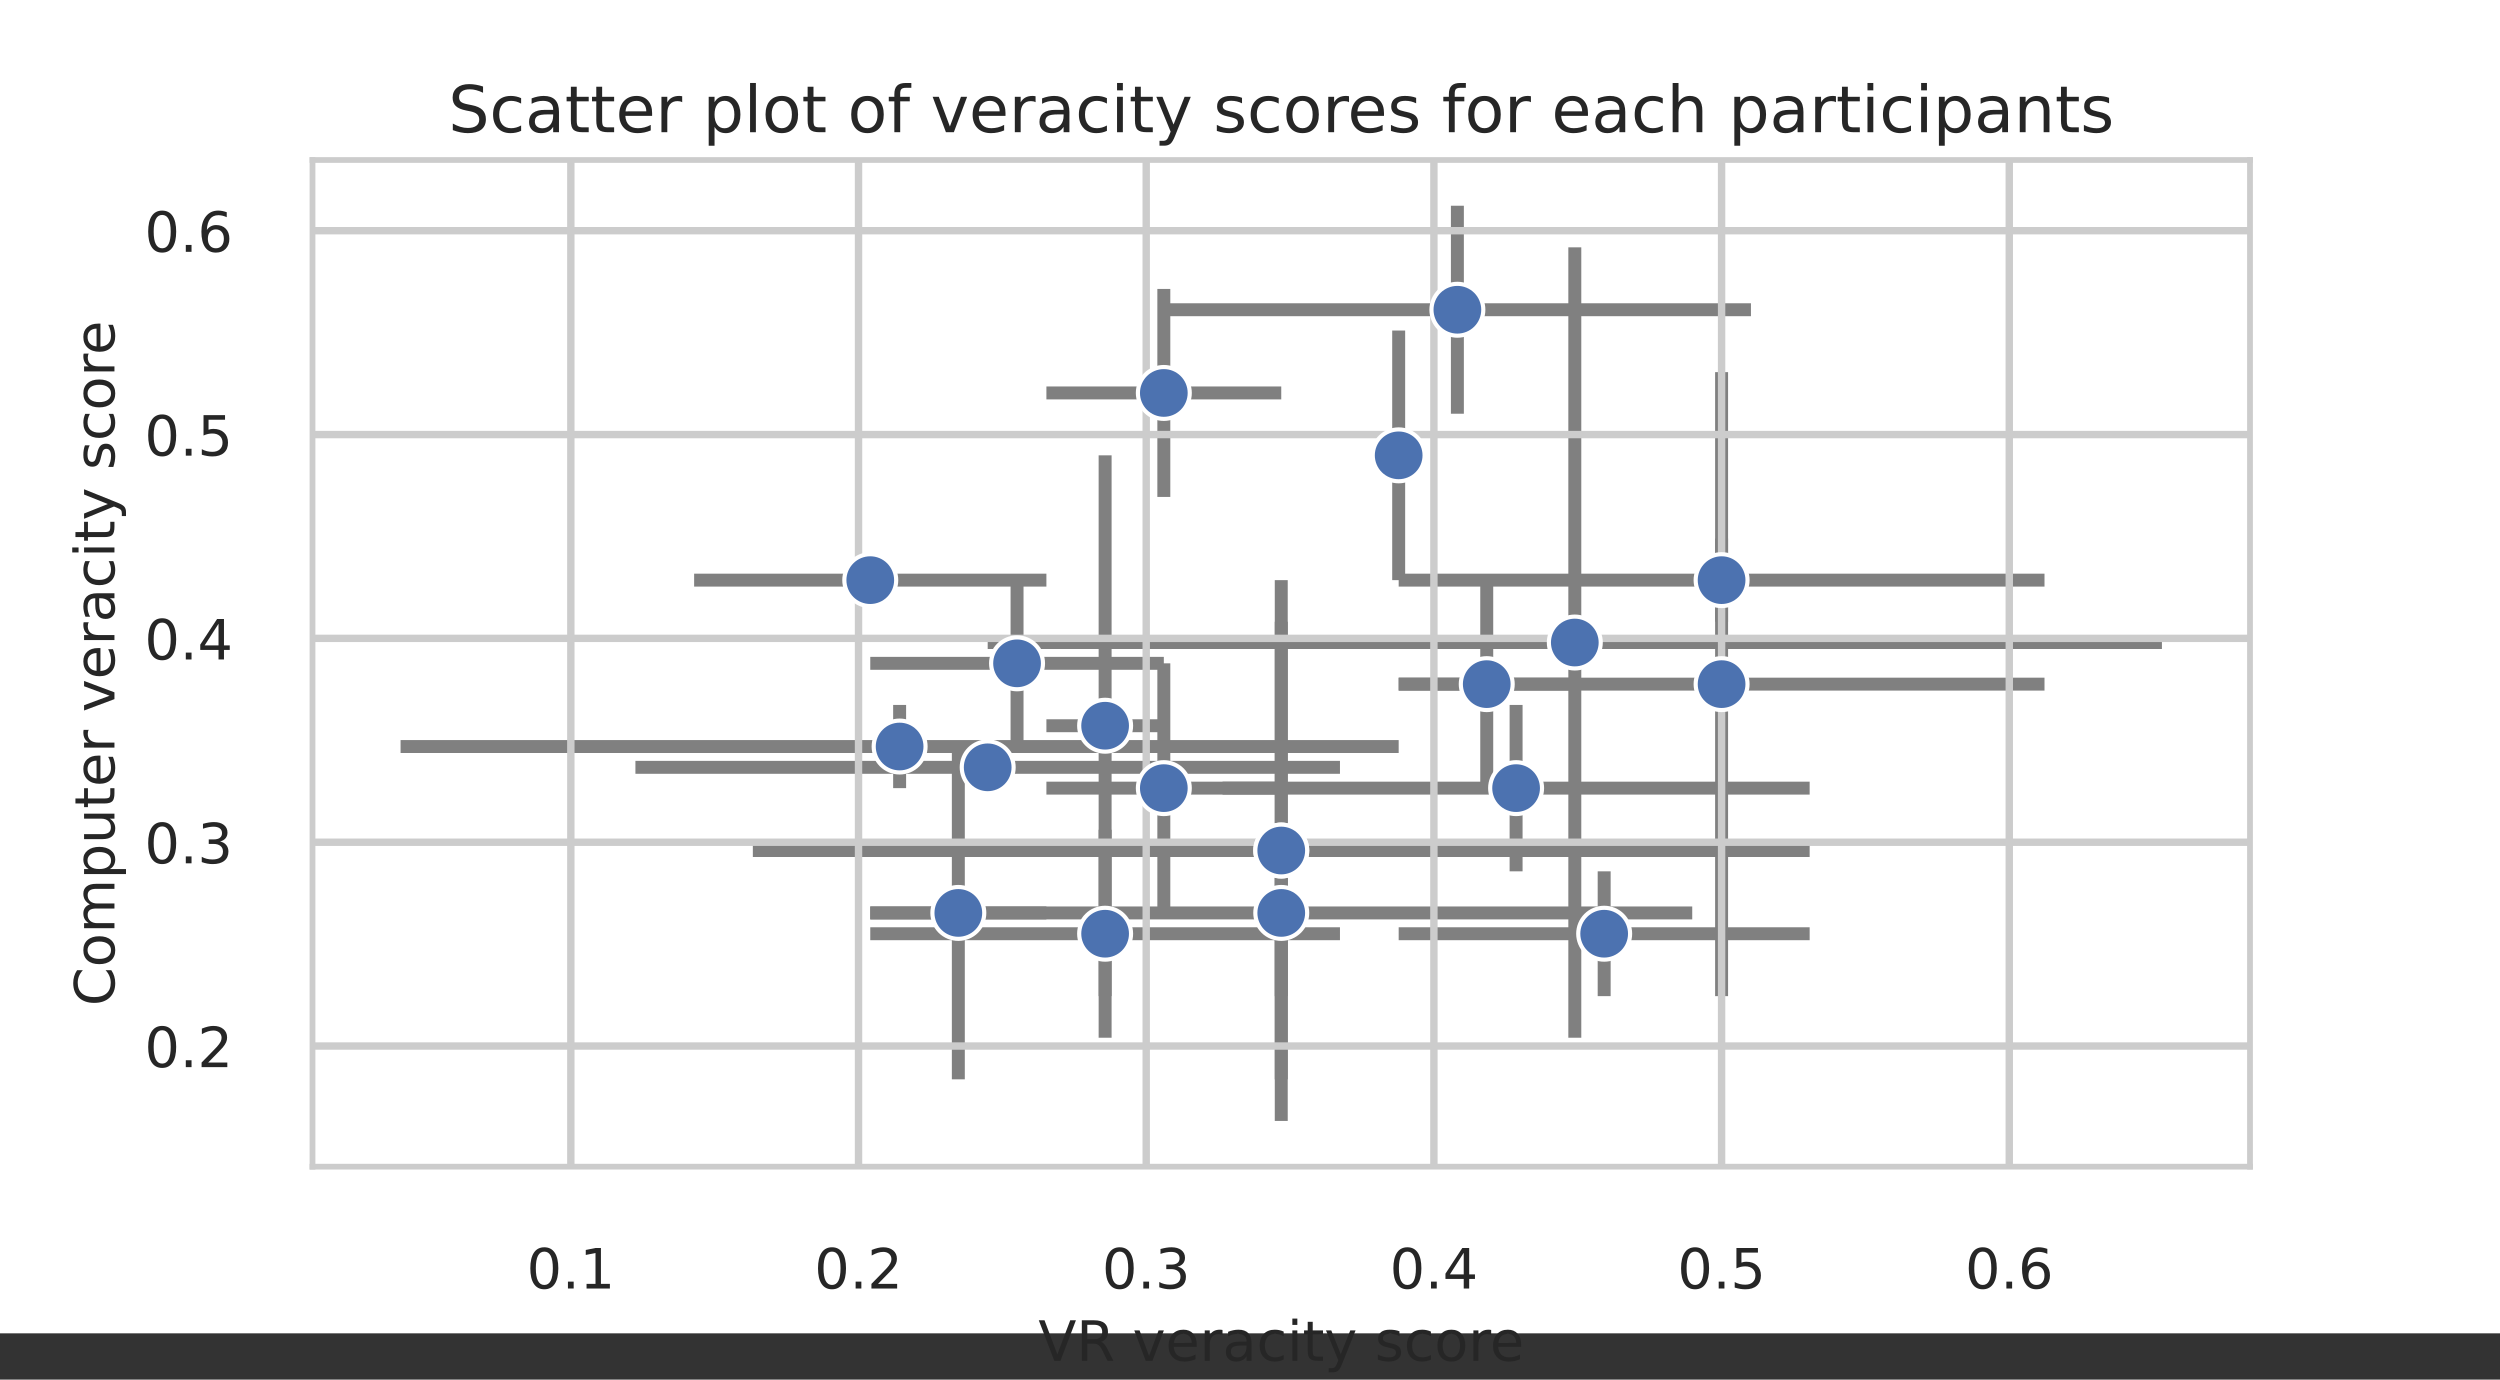 <?xml version="1.0" encoding="UTF-8" standalone="no"?>
<!-- Created with matplotlib (https://matplotlib.org/) -->

<svg
   height="298pt"
   version="1.1"
   viewBox="0 0 540 298"
   width="540pt"
   id="svg548"
   sodipodi:docname="scatterplot-VR-Comp-by-participant.svg"
   inkscape:version="1.1.2 (1:1.1+202202050950+0a00cf5339)"
   xmlns:inkscape="http://www.inkscape.org/namespaces/inkscape"
   xmlns:sodipodi="http://sodipodi.sourceforge.net/DTD/sodipodi-0.dtd"
   xmlns:xlink="http://www.w3.org/1999/xlink"
   xmlns="http://www.w3.org/2000/svg"
   xmlns:svg="http://www.w3.org/2000/svg">
  <rect x="0" y="0" width="540" height="298" fill="#333333" stroke="none"/>
  <sodipodi:namedview
     id="namedview550"
     pagecolor="#ffffff"
     bordercolor="#666666"
     borderopacity="1.0"
     inkscape:pageshadow="2"
     inkscape:pageopacity="0.0"
     inkscape:pagecheckerboard="0"
     inkscape:document-units="pt"
     showgrid="false"
     height="289pt"
     inkscape:zoom="0.81589872"
     inkscape:cx="110.30781"
     inkscape:cy="264.12592"
     inkscape:window-width="1366"
     inkscape:window-height="704"
     inkscape:window-x="0"
     inkscape:window-y="27"
     inkscape:window-maximized="1"
     inkscape:current-layer="svg548" />
  <defs
     id="defs4">
    <style
       type="text/css"
       id="style2">
*{stroke-linecap:butt;stroke-linejoin:round;}
  </style>
  </defs>
  <g
     id="figure_1">
    <g
       id="patch_1">
      <path
         d="M 0,288 H 540 V 0 H 0 Z"
         style="fill:#ffffff"
         id="path6" />
    </g>
    <g
       id="axes_1">
      <g
         id="patch_2">
        <path
           d="M 67.5,252 H 486 V 34.56 H 67.5 Z"
           style="fill:#ffffff"
           id="path9" />
      </g>
      <g
         id="LineCollection_1">
        <path
           clip-path="url(#p5972519e1c)"
           d="M 251.386,66.906 H 378.205"
           style="fill:none;stroke:#808080;stroke-width:2.8"
           id="path12" />
        <path
           clip-path="url(#p5972519e1c)"
           d="m 302.114,147.773 h 139.5"
           style="fill:none;stroke:#808080;stroke-width:2.8"
           id="path14" />
        <path
           clip-path="url(#p5972519e1c)"
           d="M 187.977,201.683 H 289.432"
           style="fill:none;stroke:#808080;stroke-width:2.8"
           id="path16" />
        <path
           clip-path="url(#p5972519e1c)"
           d="m 149.932,125.31 h 76.091"
           style="fill:none;stroke:#808080;stroke-width:2.8"
           id="path18" />
        <path
           clip-path="url(#p5972519e1c)"
           d="M 226.023,84.877 H 276.75"
           style="fill:none;stroke:#808080;stroke-width:2.8"
           id="path20" />
        <path
           clip-path="url(#p5972519e1c)"
           d="m 302.114,147.773 h 38.045"
           style="fill:none;stroke:#808080;stroke-width:2.8"
           id="path22" />
        <path
           clip-path="url(#p5972519e1c)"
           d="M 187.977,197.191 H 365.523"
           style="fill:none;stroke:#808080;stroke-width:2.8"
           id="path24" />
        <path
           clip-path="url(#p5972519e1c)"
           d="M 86.523,161.25 H 302.114"
           style="fill:none;stroke:#808080;stroke-width:2.8"
           id="path26" />
        <path
           clip-path="url(#p5972519e1c)"
           d="M 162.614,183.713 H 390.886"
           style="fill:none;stroke:#808080;stroke-width:2.8"
           id="path28" />
        <path
           clip-path="url(#p5972519e1c)"
           d="m 302.114,201.683 h 88.773"
           style="fill:none;stroke:#808080;stroke-width:2.8"
           id="path30" />
        <path
           clip-path="url(#p5972519e1c)"
           d="M 137.25,165.743 H 289.432"
           style="fill:none;stroke:#808080;stroke-width:2.8"
           id="path32" />
        <path
           clip-path="url(#p5972519e1c)"
           d="M 213.341,138.787 H 466.977"
           style="fill:none;stroke:#808080;stroke-width:2.8"
           id="path34" />
        <path
           clip-path="url(#p5972519e1c)"
           d="m 187.977,197.191 h 38.045"
           style="fill:none;stroke:#808080;stroke-width:2.8"
           id="path36" />
        <path
           clip-path="url(#p5972519e1c)"
           d="M 187.977,183.713 H 365.523"
           style="fill:none;stroke:#808080;stroke-width:2.8"
           id="path38" />
        <path
           clip-path="url(#p5972519e1c)"
           d="m 302.114,125.31 h 139.5"
           style="fill:none;stroke:#808080;stroke-width:2.8"
           id="path40" />
        <path
           clip-path="url(#p5972519e1c)"
           d="m 187.977,143.28 h 63.409"
           style="fill:none;stroke:#808080;stroke-width:2.8"
           id="path42" />
        <path
           clip-path="url(#p5972519e1c)"
           d="M 226.023,170.235 H 276.75"
           style="fill:none;stroke:#808080;stroke-width:2.8"
           id="path44" />
        <path
           clip-path="url(#p5972519e1c)"
           d="M 264.068,170.235 H 390.886"
           style="fill:none;stroke:#808080;stroke-width:2.8"
           id="path46" />
        <path
           clip-path="url(#p5972519e1c)"
           d="m 226.023,156.758 h 25.364"
           style="fill:none;stroke:#808080;stroke-width:2.8"
           id="path48" />
        <path
           clip-path="url(#p5972519e1c)"
           d="m 302.114,98.354 v 0"
           style="fill:none;stroke:#808080;stroke-width:2.8"
           id="path50" />
      </g>
      <g
         id="LineCollection_2">
        <path
           clip-path="url(#p5972519e1c)"
           d="M 314.795,89.369 V 44.444"
           style="fill:none;stroke:#808080;stroke-width:2.8"
           id="path53" />
        <path
           clip-path="url(#p5972519e1c)"
           d="M 371.864,215.161 V 80.384"
           style="fill:none;stroke:#808080;stroke-width:2.8"
           id="path55" />
        <path
           clip-path="url(#p5972519e1c)"
           d="M 238.705,224.146 V 179.22"
           style="fill:none;stroke:#808080;stroke-width:2.8"
           id="path57" />
        <path
           clip-path="url(#p5972519e1c)"
           d="m 187.977,125.31 v 0"
           style="fill:none;stroke:#808080;stroke-width:2.8"
           id="path59" />
        <path
           clip-path="url(#p5972519e1c)"
           d="M 251.386,107.34 V 62.414"
           style="fill:none;stroke:#808080;stroke-width:2.8"
           id="path61" />
        <path
           clip-path="url(#p5972519e1c)"
           d="M 321.136,170.235 V 125.31"
           style="fill:none;stroke:#808080;stroke-width:2.8"
           id="path63" />
        <path
           clip-path="url(#p5972519e1c)"
           d="M 276.75,215.161 V 179.22"
           style="fill:none;stroke:#808080;stroke-width:2.8"
           id="path65" />
        <path
           clip-path="url(#p5972519e1c)"
           d="M 194.318,170.235 V 152.265"
           style="fill:none;stroke:#808080;stroke-width:2.8"
           id="path67" />
        <path
           clip-path="url(#p5972519e1c)"
           d="M 276.75,233.131 V 134.295"
           style="fill:none;stroke:#808080;stroke-width:2.8"
           id="path69" />
        <path
           clip-path="url(#p5972519e1c)"
           d="M 346.5,215.161 V 188.206"
           style="fill:none;stroke:#808080;stroke-width:2.8"
           id="path71" />
        <path
           clip-path="url(#p5972519e1c)"
           d="m 213.341,170.235 v -8.985"
           style="fill:none;stroke:#808080;stroke-width:2.8"
           id="path73" />
        <path
           clip-path="url(#p5972519e1c)"
           d="M 340.159,224.146 V 53.429"
           style="fill:none;stroke:#808080;stroke-width:2.8"
           id="path75" />
        <path
           clip-path="url(#p5972519e1c)"
           d="M 207,233.131 V 161.25"
           style="fill:none;stroke:#808080;stroke-width:2.8"
           id="path77" />
        <path
           clip-path="url(#p5972519e1c)"
           d="M 276.75,242.116 V 125.31"
           style="fill:none;stroke:#808080;stroke-width:2.8"
           id="path79" />
        <path
           clip-path="url(#p5972519e1c)"
           d="M 371.864,134.295 V 116.325"
           style="fill:none;stroke:#808080;stroke-width:2.8"
           id="path81" />
        <path
           clip-path="url(#p5972519e1c)"
           d="m 219.682,161.25 v -35.941"
           style="fill:none;stroke:#808080;stroke-width:2.8"
           id="path83" />
        <path
           clip-path="url(#p5972519e1c)"
           d="M 251.386,197.191 V 143.28"
           style="fill:none;stroke:#808080;stroke-width:2.8"
           id="path85" />
        <path
           clip-path="url(#p5972519e1c)"
           d="m 327.477,188.206 v -35.941"
           style="fill:none;stroke:#808080;stroke-width:2.8"
           id="path87" />
        <path
           clip-path="url(#p5972519e1c)"
           d="M 238.705,215.161 V 98.354"
           style="fill:none;stroke:#808080;stroke-width:2.8"
           id="path89" />
        <path
           clip-path="url(#p5972519e1c)"
           d="M 302.114,125.31 V 71.399"
           style="fill:none;stroke:#808080;stroke-width:2.8"
           id="path91" />
      </g>
      <g
         id="line2d_1" />
      <g
         id="matplotlib.axis_1">
        <g
           id="xtick_1">
          <g
             id="line2d_2">
            <path
               clip-path="url(#p5972519e1c)"
               d="M 123.3,252 V 34.56"
               style="fill:none;stroke:#cccccc;stroke-width:1.6;stroke-linecap:round"
               id="path95" />
          </g>
          <g
             id="text_1">
            <!-- 0.1 -->
            <defs
               id="defs101">
              <path
                 d="m 31.781,66.406 q -7.609,0 -11.453,-7.5 Q 16.5,51.422 16.5,36.375 q 0,-14.984 3.828,-22.484 3.844,-7.5 11.453,-7.5 7.672,0 11.5,7.5 3.844,7.5 3.844,22.484 0,15.047 -3.844,22.531 -3.828,7.5 -11.5,7.5 z m 0,7.812 q 12.266,0 18.734,-9.703 6.469,-9.688 6.469,-28.141 0,-18.406 -6.469,-28.109 -6.469,-9.688 -18.734,-9.688 -12.25,0 -18.719,9.688 Q 6.594,17.969 6.594,36.375 q 0,18.453 6.469,28.141 6.469,9.703 18.719,9.703 z"
                 id="DejaVuSans-48" />
              <path
                 d="M 10.688,12.406 H 21 V 0 H 10.688 Z"
                 id="DejaVuSans-46" />
              <path
                 d="m 12.406,8.297 h 16.109 v 55.625 L 10.984,60.406 v 8.984 l 17.438,3.516 H 38.281 V 8.297 H 54.391 V 0 H 12.406 Z"
                 id="DejaVuSans-49" />
            </defs>
            <g
               style="fill:#262626"
               transform="matrix(0.12,0,0,-0.12,113.758,278.318)"
               id="g109">
              <use
                 xlink:href="#DejaVuSans-48"
                 id="use103"
                 x="0"
                 y="0"
                 width="100%"
                 height="100%" />
              <use
                 x="63.623"
                 xlink:href="#DejaVuSans-46"
                 id="use105"
                 y="0"
                 width="100%"
                 height="100%" />
              <use
                 x="95.41"
                 xlink:href="#DejaVuSans-49"
                 id="use107"
                 y="0"
                 width="100%"
                 height="100%" />
            </g>
          </g>
        </g>
        <g
           id="xtick_2">
          <g
             id="line2d_3">
            <path
               clip-path="url(#p5972519e1c)"
               d="M 185.441,252 V 34.56"
               style="fill:none;stroke:#cccccc;stroke-width:1.6;stroke-linecap:round"
               id="path113" />
          </g>
          <g
             id="text_2">
            <!-- 0.2 -->
            <defs
               id="defs117">
              <path
                 d="M 19.188,8.297 H 53.609 V 0 H 7.328 v 8.297 q 5.609,5.812 15.297,15.594 9.703,9.797 12.188,12.641 4.734,5.312 6.609,9 1.891,3.688 1.891,7.25 0,5.812 -4.078,9.469 -4.078,3.672 -10.625,3.672 -4.641,0 -9.797,-1.609 -5.141,-1.609 -11,-4.891 v 9.969 Q 13.766,71.781 18.938,73 q 5.188,1.219 9.484,1.219 11.328,0 18.062,-5.672 6.734,-5.656 6.734,-15.125 0,-4.5 -1.688,-8.531 Q 49.859,40.875 45.406,35.406 44.188,33.984 37.641,27.219 31.109,20.453 19.188,8.297 Z"
                 id="DejaVuSans-50" />
            </defs>
            <g
               style="fill:#262626"
               transform="matrix(0.12,0,0,-0.12,175.899,278.318)"
               id="g125">
              <use
                 xlink:href="#DejaVuSans-48"
                 id="use119"
                 x="0"
                 y="0"
                 width="100%"
                 height="100%" />
              <use
                 x="63.623"
                 xlink:href="#DejaVuSans-46"
                 id="use121"
                 y="0"
                 width="100%"
                 height="100%" />
              <use
                 x="95.41"
                 xlink:href="#DejaVuSans-50"
                 id="use123"
                 y="0"
                 width="100%"
                 height="100%" />
            </g>
          </g>
        </g>
        <g
           id="xtick_3">
          <g
             id="line2d_4">
            <path
               clip-path="url(#p5972519e1c)"
               d="M 247.582,252 V 34.56"
               style="fill:none;stroke:#cccccc;stroke-width:1.6;stroke-linecap:round"
               id="path129" />
          </g>
          <g
             id="text_3">
            <!-- 0.3 -->
            <defs
               id="defs133">
              <path
                 d="M 40.578,39.312 Q 47.656,37.797 51.625,33 q 3.984,-4.781 3.984,-11.812 0,-10.781 -7.422,-16.703 -7.422,-5.906 -21.094,-5.906 -4.578,0 -9.438,0.906 -4.859,0.906 -10.031,2.719 v 9.516 q 4.094,-2.391 8.969,-3.609 4.891,-1.219 10.219,-1.219 9.266,0 14.125,3.656 4.859,3.656 4.859,10.641 0,6.453 -4.516,10.078 -4.516,3.641 -12.562,3.641 h -8.5 v 8.109 h 8.891 q 7.266,0 11.125,2.906 3.859,2.906 3.859,8.375 0,5.609 -3.984,8.609 -3.969,3.016 -11.391,3.016 -4.062,0 -8.703,-0.891 Q 15.375,64.156 9.812,62.312 v 8.781 q 5.625,1.562 10.531,2.344 4.906,0.781 9.25,0.781 11.234,0 17.766,-5.109 6.547,-5.094 6.547,-13.781 0,-6.062 -3.469,-10.234 -3.469,-4.172 -9.859,-5.781 z"
                 id="DejaVuSans-51" />
            </defs>
            <g
               style="fill:#262626"
               transform="matrix(0.12,0,0,-0.12,238.04,278.318)"
               id="g141">
              <use
                 xlink:href="#DejaVuSans-48"
                 id="use135"
                 x="0"
                 y="0"
                 width="100%"
                 height="100%" />
              <use
                 x="63.623"
                 xlink:href="#DejaVuSans-46"
                 id="use137"
                 y="0"
                 width="100%"
                 height="100%" />
              <use
                 x="95.41"
                 xlink:href="#DejaVuSans-51"
                 id="use139"
                 y="0"
                 width="100%"
                 height="100%" />
            </g>
          </g>
        </g>
        <g
           id="xtick_4">
          <g
             id="line2d_5">
            <path
               clip-path="url(#p5972519e1c)"
               d="M 309.723,252 V 34.56"
               style="fill:none;stroke:#cccccc;stroke-width:1.6;stroke-linecap:round"
               id="path145" />
          </g>
          <g
             id="text_4">
            <!-- 0.4 -->
            <defs
               id="defs149">
              <path
                 d="M 37.797,64.312 12.891,25.391 h 24.906 z m -2.594,8.594 h 12.406 V 25.391 h 10.406 V 17.188 H 47.609 V 0 h -9.812 V 17.188 H 4.891 v 9.516 z"
                 id="DejaVuSans-52" />
            </defs>
            <g
               style="fill:#262626"
               transform="matrix(0.12,0,0,-0.12,300.181,278.318)"
               id="g157">
              <use
                 xlink:href="#DejaVuSans-48"
                 id="use151"
                 x="0"
                 y="0"
                 width="100%"
                 height="100%" />
              <use
                 x="63.623"
                 xlink:href="#DejaVuSans-46"
                 id="use153"
                 y="0"
                 width="100%"
                 height="100%" />
              <use
                 x="95.41"
                 xlink:href="#DejaVuSans-52"
                 id="use155"
                 y="0"
                 width="100%"
                 height="100%" />
            </g>
          </g>
        </g>
        <g
           id="xtick_5">
          <g
             id="line2d_6">
            <path
               clip-path="url(#p5972519e1c)"
               d="M 371.864,252 V 34.56"
               style="fill:none;stroke:#cccccc;stroke-width:1.6;stroke-linecap:round"
               id="path161" />
          </g>
          <g
             id="text_5">
            <!-- 0.5 -->
            <defs
               id="defs165">
              <path
                 d="m 10.797,72.906 h 38.719 v -8.312 h -29.688 V 46.734 q 2.141,0.734 4.281,1.094 2.156,0.359 4.312,0.359 Q 40.625,48.188 47.75,41.5 54.891,34.812 54.891,23.391 54.891,11.625 47.562,5.094 40.234,-1.422 26.906,-1.422 q -4.594,0 -9.359,0.781 -4.75,0.781 -9.828,2.344 V 11.625 q 4.391,-2.391 9.078,-3.562 4.688,-1.172 9.906,-1.172 8.453,0 13.375,4.438 4.938,4.438 4.938,12.062 0,7.609 -4.938,12.047 -4.922,4.453 -13.375,4.453 -3.953,0 -7.891,-0.875 -3.922,-0.875 -8.016,-2.734 z"
                 id="DejaVuSans-53" />
            </defs>
            <g
               style="fill:#262626"
               transform="matrix(0.12,0,0,-0.12,362.322,278.318)"
               id="g173">
              <use
                 xlink:href="#DejaVuSans-48"
                 id="use167"
                 x="0"
                 y="0"
                 width="100%"
                 height="100%" />
              <use
                 x="63.623"
                 xlink:href="#DejaVuSans-46"
                 id="use169"
                 y="0"
                 width="100%"
                 height="100%" />
              <use
                 x="95.41"
                 xlink:href="#DejaVuSans-53"
                 id="use171"
                 y="0"
                 width="100%"
                 height="100%" />
            </g>
          </g>
        </g>
        <g
           id="xtick_6">
          <g
             id="line2d_7">
            <path
               clip-path="url(#p5972519e1c)"
               d="M 434.005,252 V 34.56"
               style="fill:none;stroke:#cccccc;stroke-width:1.6;stroke-linecap:round"
               id="path177" />
          </g>
          <g
             id="text_6">
            <!-- 0.6 -->
            <defs
               id="defs181">
              <path
                 d="m 33.016,40.375 q -6.641,0 -10.531,-4.547 -3.875,-4.531 -3.875,-12.438 0,-7.859 3.875,-12.438 3.891,-4.562 10.531,-4.562 6.641,0 10.516,4.562 3.875,4.578 3.875,12.438 0,7.906 -3.875,12.438 Q 39.656,40.375 33.016,40.375 Z M 52.594,71.297 V 62.312 q -3.719,1.75 -7.5,2.672 -3.781,0.938 -7.5,0.938 -9.766,0 -14.922,-6.594 -5.141,-6.594 -5.875,-19.922 2.875,4.25 7.219,6.516 4.359,2.266 9.578,2.266 10.984,0 17.359,-6.672 6.375,-6.656 6.375,-18.125 0,-11.234 -6.641,-18.031 -6.641,-6.781 -17.672,-6.781 -12.656,0 -19.344,9.688 -6.688,9.703 -6.688,28.109 0,17.281 8.203,27.562 8.203,10.281 22.016,10.281 3.719,0 7.5,-0.734 3.781,-0.734 7.891,-2.188 z"
                 id="DejaVuSans-54" />
            </defs>
            <g
               style="fill:#262626"
               transform="matrix(0.12,0,0,-0.12,424.463,278.318)"
               id="g189">
              <use
                 xlink:href="#DejaVuSans-48"
                 id="use183"
                 x="0"
                 y="0"
                 width="100%"
                 height="100%" />
              <use
                 x="63.623"
                 xlink:href="#DejaVuSans-46"
                 id="use185"
                 y="0"
                 width="100%"
                 height="100%" />
              <use
                 x="95.41"
                 xlink:href="#DejaVuSans-54"
                 id="use187"
                 y="0"
                 width="100%"
                 height="100%" />
            </g>
          </g>
        </g>
        <g
           id="text_7">
          <!-- VR veracity score -->
          <defs
             id="defs206">
            <path
               d="M 28.609,0 0.781,72.906 h 10.297 l 23.109,-61.375 23.141,61.375 h 10.25 L 39.797,0 Z"
               id="DejaVuSans-86" />
            <path
               d="m 44.391,34.188 q 3.172,-1.078 6.172,-4.594 3,-3.516 6.031,-9.672 L 66.609,0 H 56 l -9.312,18.703 q -3.625,7.328 -7.016,9.719 -3.391,2.391 -9.25,2.391 h -10.75 V 0 H 9.812 v 72.906 h 22.266 q 12.5,0 18.656,-5.234 6.156,-5.219 6.156,-15.766 0,-6.891 -3.203,-11.438 -3.203,-4.531 -9.297,-6.281 z m -24.719,30.609 v -25.875 h 12.406 q 7.125,0 10.766,3.297 3.641,3.297 3.641,9.688 0,6.391 -3.641,9.641 -3.641,3.25 -10.766,3.25 z"
               id="DejaVuSans-82" />
            <path
               id="DejaVuSans-32"
               d="" />
            <path
               d="M 2.984,54.688 H 12.5 L 29.594,8.797 46.688,54.688 h 9.516 L 35.688,0 H 23.484 Z"
               id="DejaVuSans-118" />
            <path
               d="m 56.203,29.594 v -4.391 h -41.312 q 0.594,-9.281 5.594,-14.141 5,-4.859 13.938,-4.859 5.172,0 10.031,1.266 4.859,1.266 9.656,3.812 v -8.5 q -4.844,-2.047 -9.922,-3.125 -5.078,-1.078 -10.297,-1.078 -13.094,0 -20.734,7.609 -7.641,7.625 -7.641,20.625 0,13.422 7.25,21.297 Q 20.016,56 32.328,56 q 11.031,0 17.453,-7.109 6.422,-7.094 6.422,-19.297 z m -8.984,2.641 q -0.094,7.359 -4.125,11.75 -4.031,4.406 -10.672,4.406 -7.516,0 -12.031,-4.25 -4.516,-4.25 -5.203,-11.969 z"
               id="DejaVuSans-101" />
            <path
               d="m 41.109,46.297 q -1.516,0.875 -3.297,1.281 Q 36.031,48 33.891,48 26.266,48 22.188,43.047 18.109,38.094 18.109,28.812 V 0 h -9.031 v 54.688 h 9.031 v -8.5 q 2.844,4.984 7.375,7.391 Q 30.031,56 36.531,56 q 0.922,0 2.047,-0.125 1.125,-0.109 2.484,-0.359 z"
               id="DejaVuSans-114" />
            <path
               d="m 34.281,27.484 q -10.891,0 -15.094,-2.484 -4.203,-2.484 -4.203,-8.5 0,-4.781 3.156,-7.594 3.156,-2.797 8.562,-2.797 7.484,0 12,5.297 4.516,5.297 4.516,14.078 v 2 z m 17.922,3.719 V 0 H 43.219 v 8.297 q -3.078,-4.969 -7.672,-7.344 -4.594,-2.375 -11.234,-2.375 -8.391,0 -13.359,4.719 Q 6,8.016 6,15.922 q 0,9.219 6.172,13.906 6.188,4.688 18.438,4.688 H 43.219 v 0.891 q 0,6.203 -4.078,9.594 -4.078,3.391 -11.453,3.391 -4.688,0 -9.141,-1.125 -4.438,-1.125 -8.531,-3.375 v 8.312 q 4.922,1.906 9.562,2.844 Q 24.219,56 28.609,56 q 11.875,0 17.734,-6.156 5.859,-6.141 5.859,-18.641 z"
               id="DejaVuSans-97" />
            <path
               d="M 48.781,52.594 V 44.188 q -3.812,2.109 -7.641,3.156 -3.828,1.047 -7.734,1.047 -8.75,0 -13.594,-5.547 -4.828,-5.531 -4.828,-15.547 0,-10.016 4.828,-15.562 4.844,-5.531 13.594,-5.531 3.906,0 7.734,1.047 3.828,1.047 7.641,3.156 v -8.312 q -3.766,-1.75 -7.797,-2.625 -4.016,-0.891 -8.562,-0.891 -12.359,0 -19.641,7.766 -7.266,7.766 -7.266,20.953 0,13.375 7.344,21.031 Q 20.219,56 33.016,56 q 4.141,0 8.094,-0.859 3.953,-0.844 7.672,-2.547 z"
               id="DejaVuSans-99" />
            <path
               d="M 9.422,54.688 H 18.406 V 0 H 9.422 Z m 0,21.297 H 18.406 V 64.594 H 9.422 Z"
               id="DejaVuSans-105" />
            <path
               d="M 18.312,70.219 V 54.688 h 18.5 v -6.984 h -18.5 v -29.688 q 0,-6.688 1.828,-8.594 1.828,-1.906 7.453,-1.906 H 36.812 V 0 H 27.594 Q 17.188,0 13.234,3.875 9.281,7.766 9.281,18.016 v 29.688 H 2.688 V 54.688 h 6.594 v 15.531 z"
               id="DejaVuSans-116" />
            <path
               d="M 32.172,-5.078 Q 28.375,-14.844 24.75,-17.812 q -3.609,-2.984 -9.656,-2.984 h -7.188 v 7.516 h 5.281 q 3.703,0 5.75,1.766 2.062,1.75 4.547,8.297 L 25.094,0.875 2.984,54.688 H 12.5 L 29.594,11.922 46.688,54.688 h 9.516 z"
               id="DejaVuSans-121" />
            <path
               d="m 44.281,53.078 v -8.5 Q 40.484,46.531 36.375,47.5 q -4.094,0.984 -8.5,0.984 -6.688,0 -10.031,-2.047 Q 14.5,44.391 14.5,40.281 q 0,-3.125 2.391,-4.906 2.391,-1.781 9.625,-3.391 l 3.078,-0.688 Q 39.156,29.25 43.188,25.516 47.219,21.781 47.219,15.094 q 0,-7.625 -6.031,-12.078 -6.031,-4.438 -16.578,-4.438 -4.391,0 -9.156,0.859 Q 10.688,0.297 5.422,2 v 9.281 q 4.984,-2.594 9.812,-3.891 4.828,-1.281 9.578,-1.281 6.344,0 9.75,2.172 3.422,2.172 3.422,6.125 0,3.656 -2.469,5.609 -2.453,1.953 -10.812,3.766 l -3.125,0.734 q -8.344,1.75 -12.062,5.391 -3.703,3.641 -3.703,9.984 0,7.719 5.469,11.906 Q 16.75,56 26.812,56 q 4.969,0 9.359,-0.734 4.406,-0.719 8.109,-2.188 z"
               id="DejaVuSans-115" />
            <path
               d="m 30.609,48.391 q -7.219,0 -11.422,-5.641 -4.203,-5.641 -4.203,-15.453 0,-9.812 4.172,-15.453 4.188,-5.641 11.453,-5.641 7.188,0 11.375,5.656 4.203,5.672 4.203,15.438 0,9.719 -4.203,15.406 -4.188,5.688 -11.375,5.688 z m 0,7.609 q 11.719,0 18.406,-7.625 6.703,-7.609 6.703,-21.078 0,-13.422 -6.703,-21.078 -6.688,-7.641 -18.406,-7.641 -11.766,0 -18.438,7.641 -6.656,7.656 -6.656,21.078 0,13.469 6.656,21.078 Q 18.844,56 30.609,56 Z"
               id="DejaVuSans-111" />
          </defs>
          <g
             style="fill:#262626"
             transform="matrix(0.12,0,0,-0.12,224.287,293.932)"
             id="g242">
            <use
               xlink:href="#DejaVuSans-86"
               id="use208"
               x="0"
               y="0"
               width="100%"
               height="100%" />
            <use
               x="68.408"
               xlink:href="#DejaVuSans-82"
               id="use210"
               y="0"
               width="100%"
               height="100%" />
            <use
               x="137.891"
               xlink:href="#DejaVuSans-32"
               id="use212"
               y="0"
               width="100%"
               height="100%" />
            <use
               x="169.678"
               xlink:href="#DejaVuSans-118"
               id="use214"
               y="0"
               width="100%"
               height="100%" />
            <use
               x="228.857"
               xlink:href="#DejaVuSans-101"
               id="use216"
               y="0"
               width="100%"
               height="100%" />
            <use
               x="290.381"
               xlink:href="#DejaVuSans-114"
               id="use218"
               y="0"
               width="100%"
               height="100%" />
            <use
               x="331.494"
               xlink:href="#DejaVuSans-97"
               id="use220"
               y="0"
               width="100%"
               height="100%" />
            <use
               x="392.773"
               xlink:href="#DejaVuSans-99"
               id="use222"
               y="0"
               width="100%"
               height="100%" />
            <use
               x="447.754"
               xlink:href="#DejaVuSans-105"
               id="use224"
               y="0"
               width="100%"
               height="100%" />
            <use
               x="475.537"
               xlink:href="#DejaVuSans-116"
               id="use226"
               y="0"
               width="100%"
               height="100%" />
            <use
               x="514.746"
               xlink:href="#DejaVuSans-121"
               id="use228"
               y="0"
               width="100%"
               height="100%" />
            <use
               x="573.926"
               xlink:href="#DejaVuSans-32"
               id="use230"
               y="0"
               width="100%"
               height="100%" />
            <use
               x="605.713"
               xlink:href="#DejaVuSans-115"
               id="use232"
               y="0"
               width="100%"
               height="100%" />
            <use
               x="657.812"
               xlink:href="#DejaVuSans-99"
               id="use234"
               y="0"
               width="100%"
               height="100%" />
            <use
               x="712.793"
               xlink:href="#DejaVuSans-111"
               id="use236"
               y="0"
               width="100%"
               height="100%" />
            <use
               x="773.975"
               xlink:href="#DejaVuSans-114"
               id="use238"
               y="0"
               width="100%"
               height="100%" />
            <use
               x="812.838"
               xlink:href="#DejaVuSans-101"
               id="use240"
               y="0"
               width="100%"
               height="100%" />
          </g>
        </g>
      </g>
      <g
         id="matplotlib.axis_2">
        <g
           id="ytick_1">
          <g
             id="line2d_8">
            <path
               clip-path="url(#p5972519e1c)"
               d="M 67.5,225.943 H 486"
               style="fill:none;stroke:#cccccc;stroke-width:1.6;stroke-linecap:round"
               id="path246" />
          </g>
          <g
             id="text_8">
            <!-- 0.2 -->
            <g
               style="fill:#262626"
               transform="matrix(0.12,0,0,-0.12,31.216,230.502)"
               id="g255">
              <use
                 xlink:href="#DejaVuSans-48"
                 id="use249"
                 x="0"
                 y="0"
                 width="100%"
                 height="100%" />
              <use
                 x="63.623"
                 xlink:href="#DejaVuSans-46"
                 id="use251"
                 y="0"
                 width="100%"
                 height="100%" />
              <use
                 x="95.41"
                 xlink:href="#DejaVuSans-50"
                 id="use253"
                 y="0"
                 width="100%"
                 height="100%" />
            </g>
          </g>
        </g>
        <g
           id="ytick_2">
          <g
             id="line2d_9">
            <path
               clip-path="url(#p5972519e1c)"
               d="M 67.5,181.916 H 486"
               style="fill:none;stroke:#cccccc;stroke-width:1.6;stroke-linecap:round"
               id="path259" />
          </g>
          <g
             id="text_9">
            <!-- 0.3 -->
            <g
               style="fill:#262626"
               transform="matrix(0.12,0,0,-0.12,31.216,186.475)"
               id="g268">
              <use
                 xlink:href="#DejaVuSans-48"
                 id="use262"
                 x="0"
                 y="0"
                 width="100%"
                 height="100%" />
              <use
                 x="63.623"
                 xlink:href="#DejaVuSans-46"
                 id="use264"
                 y="0"
                 width="100%"
                 height="100%" />
              <use
                 x="95.41"
                 xlink:href="#DejaVuSans-51"
                 id="use266"
                 y="0"
                 width="100%"
                 height="100%" />
            </g>
          </g>
        </g>
        <g
           id="ytick_3">
          <g
             id="line2d_10">
            <path
               clip-path="url(#p5972519e1c)"
               d="M 67.5,137.889 H 486"
               style="fill:none;stroke:#cccccc;stroke-width:1.6;stroke-linecap:round"
               id="path272" />
          </g>
          <g
             id="text_10">
            <!-- 0.4 -->
            <g
               style="fill:#262626"
               transform="matrix(0.12,0,0,-0.12,31.216,142.448)"
               id="g281">
              <use
                 xlink:href="#DejaVuSans-48"
                 id="use275"
                 x="0"
                 y="0"
                 width="100%"
                 height="100%" />
              <use
                 x="63.623"
                 xlink:href="#DejaVuSans-46"
                 id="use277"
                 y="0"
                 width="100%"
                 height="100%" />
              <use
                 x="95.41"
                 xlink:href="#DejaVuSans-52"
                 id="use279"
                 y="0"
                 width="100%"
                 height="100%" />
            </g>
          </g>
        </g>
        <g
           id="ytick_4">
          <g
             id="line2d_11">
            <path
               clip-path="url(#p5972519e1c)"
               d="M 67.5,93.862 H 486"
               style="fill:none;stroke:#cccccc;stroke-width:1.6;stroke-linecap:round"
               id="path285" />
          </g>
          <g
             id="text_11">
            <!-- 0.5 -->
            <g
               style="fill:#262626"
               transform="matrix(0.12,0,0,-0.12,31.216,98.421)"
               id="g294">
              <use
                 xlink:href="#DejaVuSans-48"
                 id="use288"
                 x="0"
                 y="0"
                 width="100%"
                 height="100%" />
              <use
                 x="63.623"
                 xlink:href="#DejaVuSans-46"
                 id="use290"
                 y="0"
                 width="100%"
                 height="100%" />
              <use
                 x="95.41"
                 xlink:href="#DejaVuSans-53"
                 id="use292"
                 y="0"
                 width="100%"
                 height="100%" />
            </g>
          </g>
        </g>
        <g
           id="ytick_5">
          <g
             id="line2d_12">
            <path
               clip-path="url(#p5972519e1c)"
               d="M 67.5,49.835 H 486"
               style="fill:none;stroke:#cccccc;stroke-width:1.6;stroke-linecap:round"
               id="path298" />
          </g>
          <g
             id="text_12">
            <!-- 0.6 -->
            <g
               style="fill:#262626"
               transform="matrix(0.12,0,0,-0.12,31.216,54.394)"
               id="g307">
              <use
                 xlink:href="#DejaVuSans-48"
                 id="use301"
                 x="0"
                 y="0"
                 width="100%"
                 height="100%" />
              <use
                 x="63.623"
                 xlink:href="#DejaVuSans-46"
                 id="use303"
                 y="0"
                 width="100%"
                 height="100%" />
              <use
                 x="95.41"
                 xlink:href="#DejaVuSans-54"
                 id="use305"
                 y="0"
                 width="100%"
                 height="100%" />
            </g>
          </g>
        </g>
        <g
           id="text_13">
          <!-- Computer veracity score -->
          <defs
             id="defs315">
            <path
               d="M 64.406,67.281 V 56.891 q -4.984,4.641 -10.625,6.922 -5.641,2.297 -11.984,2.297 -12.5,0 -19.141,-7.641 -6.641,-7.641 -6.641,-22.094 0,-14.406 6.641,-22.047 Q 29.297,6.688 41.797,6.688 q 6.344,0 11.984,2.297 5.641,2.297 10.625,6.938 V 5.609 Q 59.234,2.094 53.438,0.328 q -5.781,-1.75 -12.219,-1.75 -16.562,0 -26.094,10.125 Q 5.609,18.844 5.609,36.375 q 0,17.578 9.516,27.703 9.531,10.141 26.094,10.141 6.531,0 12.312,-1.734 5.797,-1.734 10.875,-5.203 z"
               id="DejaVuSans-67" />
            <path
               d="M 52,44.188 Q 55.375,50.25 60.062,53.125 64.75,56 71.094,56 q 8.547,0 13.188,-5.984 4.641,-5.969 4.641,-17 V 0 h -9.031 v 32.719 q 0,7.859 -2.797,11.656 -2.781,3.812 -8.484,3.812 -6.984,0 -11.047,-4.641 -4.047,-4.625 -4.047,-12.641 V 0 h -9.031 v 32.719 q 0,7.906 -2.781,11.688 -2.781,3.781 -8.594,3.781 -6.891,0 -10.953,-4.656 -4.047,-4.656 -4.047,-12.625 V 0 h -9.031 v 54.688 h 9.031 v -8.5 q 3.078,5.031 7.375,7.422 Q 29.781,56 35.688,56 41.656,56 45.828,52.969 50,49.953 52,44.188 Z"
               id="DejaVuSans-109" />
            <path
               d="m 18.109,8.203 v -29 H 9.078 V 54.688 h 9.031 v -8.297 q 2.844,4.875 7.156,7.234 Q 29.594,56 35.594,56 q 9.969,0 16.188,-7.906 6.234,-7.906 6.234,-20.797 0,-12.891 -6.234,-20.812 -6.219,-7.906 -16.188,-7.906 -6,0 -10.328,2.375 -4.312,2.375 -7.156,7.25 z M 48.688,27.297 q 0,9.906 -4.078,15.547 -4.078,5.641 -11.203,5.641 -7.141,0 -11.219,-5.641 -4.078,-5.641 -4.078,-15.547 0,-9.906 4.078,-15.547 4.078,-5.641 11.219,-5.641 7.125,0 11.203,5.641 4.078,5.641 4.078,15.547 z"
               id="DejaVuSans-112" />
            <path
               d="M 8.5,21.578 V 54.688 h 8.984 V 21.922 q 0,-7.766 3.016,-11.656 3.031,-3.875 9.094,-3.875 7.266,0 11.484,4.641 4.234,4.641 4.234,12.656 v 31 h 8.984 V 0 H 45.312 V 8.406 Q 42.047,3.422 37.719,1 33.406,-1.422 27.688,-1.422 18.266,-1.422 13.375,4.438 8.5,10.297 8.5,21.578 Z M 31.109,56 Z"
               id="DejaVuSans-117" />
          </defs>
          <g
             style="fill:#262626"
             transform="matrix(0,-0.12,-0.12,0,24.721,217.297)"
             id="g363">
            <use
               xlink:href="#DejaVuSans-67"
               id="use317"
               x="0"
               y="0"
               width="100%"
               height="100%" />
            <use
               x="69.824"
               xlink:href="#DejaVuSans-111"
               id="use319"
               y="0"
               width="100%"
               height="100%" />
            <use
               x="131.006"
               xlink:href="#DejaVuSans-109"
               id="use321"
               y="0"
               width="100%"
               height="100%" />
            <use
               x="228.418"
               xlink:href="#DejaVuSans-112"
               id="use323"
               y="0"
               width="100%"
               height="100%" />
            <use
               x="291.895"
               xlink:href="#DejaVuSans-117"
               id="use325"
               y="0"
               width="100%"
               height="100%" />
            <use
               x="355.273"
               xlink:href="#DejaVuSans-116"
               id="use327"
               y="0"
               width="100%"
               height="100%" />
            <use
               x="394.482"
               xlink:href="#DejaVuSans-101"
               id="use329"
               y="0"
               width="100%"
               height="100%" />
            <use
               x="456.006"
               xlink:href="#DejaVuSans-114"
               id="use331"
               y="0"
               width="100%"
               height="100%" />
            <use
               x="497.119"
               xlink:href="#DejaVuSans-32"
               id="use333"
               y="0"
               width="100%"
               height="100%" />
            <use
               x="528.906"
               xlink:href="#DejaVuSans-118"
               id="use335"
               y="0"
               width="100%"
               height="100%" />
            <use
               x="588.086"
               xlink:href="#DejaVuSans-101"
               id="use337"
               y="0"
               width="100%"
               height="100%" />
            <use
               x="649.609"
               xlink:href="#DejaVuSans-114"
               id="use339"
               y="0"
               width="100%"
               height="100%" />
            <use
               x="690.723"
               xlink:href="#DejaVuSans-97"
               id="use341"
               y="0"
               width="100%"
               height="100%" />
            <use
               x="752.002"
               xlink:href="#DejaVuSans-99"
               id="use343"
               y="0"
               width="100%"
               height="100%" />
            <use
               x="806.982"
               xlink:href="#DejaVuSans-105"
               id="use345"
               y="0"
               width="100%"
               height="100%" />
            <use
               x="834.766"
               xlink:href="#DejaVuSans-116"
               id="use347"
               y="0"
               width="100%"
               height="100%" />
            <use
               x="873.975"
               xlink:href="#DejaVuSans-121"
               id="use349"
               y="0"
               width="100%"
               height="100%" />
            <use
               x="933.154"
               xlink:href="#DejaVuSans-32"
               id="use351"
               y="0"
               width="100%"
               height="100%" />
            <use
               x="964.941"
               xlink:href="#DejaVuSans-115"
               id="use353"
               y="0"
               width="100%"
               height="100%" />
            <use
               x="1017.041"
               xlink:href="#DejaVuSans-99"
               id="use355"
               y="0"
               width="100%"
               height="100%" />
            <use
               x="1072.022"
               xlink:href="#DejaVuSans-111"
               id="use357"
               y="0"
               width="100%"
               height="100%" />
            <use
               x="1133.203"
               xlink:href="#DejaVuSans-114"
               id="use359"
               y="0"
               width="100%"
               height="100%" />
            <use
               x="1172.066"
               xlink:href="#DejaVuSans-101"
               id="use361"
               y="0"
               width="100%"
               height="100%" />
          </g>
        </g>
      </g>
      <g
         id="PathCollection_1">
        <defs
           id="defs368">
          <path
             d="M 0,5.6 C 1.485,5.6 2.91,5.01 3.96,3.96 5.01,2.91 5.6,1.485 5.6,0 5.6,-1.485 5.01,-2.91 3.96,-3.96 2.91,-5.01 1.485,-5.6 0,-5.6 c -1.485,0 -2.91,0.59 -3.96,1.64 C -5.01,-2.91 -5.6,-1.485 -5.6,0 c 0,1.485 0.59,2.91 1.64,3.96 C -2.91,5.01 -1.485,5.6 0,5.6 Z"
             id="mc0f237256c"
             style="stroke:#ffffff;stroke-width:0.896" />
        </defs>
        <g
           clip-path="url(#p5972519e1c)"
           id="g410">
          <use
             style="fill:#4c72b0;stroke:#ffffff;stroke-width:0.896"
             x="314.795"
             xlink:href="#mc0f237256c"
             y="66.906"
             id="use370"
             width="100%"
             height="100%" />
          <use
             style="fill:#4c72b0;stroke:#ffffff;stroke-width:0.896"
             x="371.864"
             xlink:href="#mc0f237256c"
             y="147.773"
             id="use372"
             width="100%"
             height="100%" />
          <use
             style="fill:#4c72b0;stroke:#ffffff;stroke-width:0.896"
             x="238.705"
             xlink:href="#mc0f237256c"
             y="201.683"
             id="use374"
             width="100%"
             height="100%" />
          <use
             style="fill:#4c72b0;stroke:#ffffff;stroke-width:0.896"
             x="187.977"
             xlink:href="#mc0f237256c"
             y="125.31"
             id="use376"
             width="100%"
             height="100%" />
          <use
             style="fill:#4c72b0;stroke:#ffffff;stroke-width:0.896"
             x="251.386"
             xlink:href="#mc0f237256c"
             y="84.877"
             id="use378"
             width="100%"
             height="100%" />
          <use
             style="fill:#4c72b0;stroke:#ffffff;stroke-width:0.896"
             x="321.136"
             xlink:href="#mc0f237256c"
             y="147.773"
             id="use380"
             width="100%"
             height="100%" />
          <use
             style="fill:#4c72b0;stroke:#ffffff;stroke-width:0.896"
             x="276.75"
             xlink:href="#mc0f237256c"
             y="197.191"
             id="use382"
             width="100%"
             height="100%" />
          <use
             style="fill:#4c72b0;stroke:#ffffff;stroke-width:0.896"
             x="194.318"
             xlink:href="#mc0f237256c"
             y="161.25"
             id="use384"
             width="100%"
             height="100%" />
          <use
             style="fill:#4c72b0;stroke:#ffffff;stroke-width:0.896"
             x="276.75"
             xlink:href="#mc0f237256c"
             y="183.713"
             id="use386"
             width="100%"
             height="100%" />
          <use
             style="fill:#4c72b0;stroke:#ffffff;stroke-width:0.896"
             x="346.5"
             xlink:href="#mc0f237256c"
             y="201.683"
             id="use388"
             width="100%"
             height="100%" />
          <use
             style="fill:#4c72b0;stroke:#ffffff;stroke-width:0.896"
             x="213.341"
             xlink:href="#mc0f237256c"
             y="165.743"
             id="use390"
             width="100%"
             height="100%" />
          <use
             style="fill:#4c72b0;stroke:#ffffff;stroke-width:0.896"
             x="340.159"
             xlink:href="#mc0f237256c"
             y="138.787"
             id="use392"
             width="100%"
             height="100%" />
          <use
             style="fill:#4c72b0;stroke:#ffffff;stroke-width:0.896"
             x="207"
             xlink:href="#mc0f237256c"
             y="197.191"
             id="use394"
             width="100%"
             height="100%" />
          <use
             style="fill:#4c72b0;stroke:#ffffff;stroke-width:0.896"
             x="276.75"
             xlink:href="#mc0f237256c"
             y="183.713"
             id="use396"
             width="100%"
             height="100%" />
          <use
             style="fill:#4c72b0;stroke:#ffffff;stroke-width:0.896"
             x="371.864"
             xlink:href="#mc0f237256c"
             y="125.31"
             id="use398"
             width="100%"
             height="100%" />
          <use
             style="fill:#4c72b0;stroke:#ffffff;stroke-width:0.896"
             x="219.682"
             xlink:href="#mc0f237256c"
             y="143.28"
             id="use400"
             width="100%"
             height="100%" />
          <use
             style="fill:#4c72b0;stroke:#ffffff;stroke-width:0.896"
             x="251.386"
             xlink:href="#mc0f237256c"
             y="170.235"
             id="use402"
             width="100%"
             height="100%" />
          <use
             style="fill:#4c72b0;stroke:#ffffff;stroke-width:0.896"
             x="327.477"
             xlink:href="#mc0f237256c"
             y="170.235"
             id="use404"
             width="100%"
             height="100%" />
          <use
             style="fill:#4c72b0;stroke:#ffffff;stroke-width:0.896"
             x="238.705"
             xlink:href="#mc0f237256c"
             y="156.758"
             id="use406"
             width="100%"
             height="100%" />
          <use
             style="fill:#4c72b0;stroke:#ffffff;stroke-width:0.896"
             x="302.114"
             xlink:href="#mc0f237256c"
             y="98.354"
             id="use408"
             width="100%"
             height="100%" />
        </g>
      </g>
      <g
         id="patch_3">
        <path
           d="M 67.5,252 V 34.56"
           style="fill:none;stroke:#cccccc;stroke-width:1.25;stroke-linecap:square;stroke-linejoin:miter"
           id="path413" />
      </g>
      <g
         id="patch_4">
        <path
           d="M 486,252 V 34.56"
           style="fill:none;stroke:#cccccc;stroke-width:1.25;stroke-linecap:square;stroke-linejoin:miter"
           id="path416" />
      </g>
      <g
         id="patch_5">
        <path
           d="M 67.5,252 H 486"
           style="fill:none;stroke:#cccccc;stroke-width:1.25;stroke-linecap:square;stroke-linejoin:miter"
           id="path419" />
      </g>
      <g
         id="patch_6">
        <path
           d="M 67.5,34.56 H 486"
           style="fill:none;stroke:#cccccc;stroke-width:1.25;stroke-linecap:square;stroke-linejoin:miter"
           id="path422" />
      </g>
      <g
         id="text_14">
        <!-- Scatter plot of veracity scores for each participants -->
        <defs
           id="defs430">
          <path
             d="m 53.516,70.516 v -9.625 q -5.609,2.688 -10.594,4 -4.984,1.328 -9.625,1.328 -8.047,0 -12.422,-3.125 -4.375,-3.125 -4.375,-8.891 0,-4.844 2.906,-7.312 2.906,-2.453 11.016,-3.969 L 36.375,41.703 Q 47.406,39.594 52.656,34.297 57.906,29 57.906,20.125 q 0,-10.609 -7.109,-16.078 -7.094,-5.469 -20.812,-5.469 -5.172,0 -11.016,1.172 Q 13.141,0.922 6.891,3.219 V 13.375 q 6,-3.359 11.766,-5.078 5.766,-1.703 11.328,-1.703 8.438,0 13.031,3.312 4.594,3.328 4.594,9.484 0,5.359 -3.297,8.391 Q 41.016,30.812 33.5,32.328 L 27.484,33.5 q -11.031,2.188 -15.969,6.875 -4.922,4.688 -4.922,13.047 0,9.672 6.812,15.234 6.812,5.562 18.766,5.562 5.141,0 10.453,-0.938 5.328,-0.922 10.891,-2.766 z"
             id="DejaVuSans-83" />
          <path
             d="M 9.422,75.984 H 18.406 V 0 H 9.422 Z"
             id="DejaVuSans-108" />
          <path
             d="M 37.109,75.984 V 68.5 h -8.594 q -4.828,0 -6.719,-1.953 -1.875,-1.953 -1.875,-7.031 V 54.688 H 34.719 V 47.703 H 19.922 V 0 h -9.031 V 47.703 H 2.297 V 54.688 h 8.594 V 58.5 q 0,9.125 4.25,13.297 4.25,4.188 13.469,4.188 z"
             id="DejaVuSans-102" />
          <path
             d="M 54.891,33.016 V 0 H 45.906 v 32.719 q 0,7.766 -3.031,11.609 -3.031,3.859 -9.078,3.859 -7.281,0 -11.484,-4.641 -4.203,-4.625 -4.203,-12.641 V 0 h -9.031 v 75.984 h 9.031 V 46.188 q 3.234,4.938 7.594,7.375 4.375,2.438 10.094,2.438 9.422,0 14.25,-5.828 4.844,-5.828 4.844,-17.156 z"
             id="DejaVuSans-104" />
          <path
             d="M 54.891,33.016 V 0 H 45.906 v 32.719 q 0,7.766 -3.031,11.609 -3.031,3.859 -9.078,3.859 -7.281,0 -11.484,-4.641 -4.203,-4.625 -4.203,-12.641 V 0 h -9.031 v 54.688 h 9.031 v -8.5 q 3.234,4.938 7.594,7.375 4.375,2.438 10.094,2.438 9.422,0 14.25,-5.828 4.844,-5.828 4.844,-17.156 z"
             id="DejaVuSans-110" />
        </defs>
        <g
           style="fill:#262626"
           transform="matrix(0.14,0,0,-0.14,96.846,28.56)"
           id="g538">
          <use
             xlink:href="#DejaVuSans-83"
             id="use432"
             x="0"
             y="0"
             width="100%"
             height="100%" />
          <use
             x="63.477"
             xlink:href="#DejaVuSans-99"
             id="use434"
             y="0"
             width="100%"
             height="100%" />
          <use
             x="118.457"
             xlink:href="#DejaVuSans-97"
             id="use436"
             y="0"
             width="100%"
             height="100%" />
          <use
             x="179.736"
             xlink:href="#DejaVuSans-116"
             id="use438"
             y="0"
             width="100%"
             height="100%" />
          <use
             x="218.945"
             xlink:href="#DejaVuSans-116"
             id="use440"
             y="0"
             width="100%"
             height="100%" />
          <use
             x="258.154"
             xlink:href="#DejaVuSans-101"
             id="use442"
             y="0"
             width="100%"
             height="100%" />
          <use
             x="319.678"
             xlink:href="#DejaVuSans-114"
             id="use444"
             y="0"
             width="100%"
             height="100%" />
          <use
             x="360.791"
             xlink:href="#DejaVuSans-32"
             id="use446"
             y="0"
             width="100%"
             height="100%" />
          <use
             x="392.578"
             xlink:href="#DejaVuSans-112"
             id="use448"
             y="0"
             width="100%"
             height="100%" />
          <use
             x="456.055"
             xlink:href="#DejaVuSans-108"
             id="use450"
             y="0"
             width="100%"
             height="100%" />
          <use
             x="483.838"
             xlink:href="#DejaVuSans-111"
             id="use452"
             y="0"
             width="100%"
             height="100%" />
          <use
             x="545.02"
             xlink:href="#DejaVuSans-116"
             id="use454"
             y="0"
             width="100%"
             height="100%" />
          <use
             x="584.229"
             xlink:href="#DejaVuSans-32"
             id="use456"
             y="0"
             width="100%"
             height="100%" />
          <use
             x="616.016"
             xlink:href="#DejaVuSans-111"
             id="use458"
             y="0"
             width="100%"
             height="100%" />
          <use
             x="677.197"
             xlink:href="#DejaVuSans-102"
             id="use460"
             y="0"
             width="100%"
             height="100%" />
          <use
             x="712.402"
             xlink:href="#DejaVuSans-32"
             id="use462"
             y="0"
             width="100%"
             height="100%" />
          <use
             x="744.189"
             xlink:href="#DejaVuSans-118"
             id="use464"
             y="0"
             width="100%"
             height="100%" />
          <use
             x="803.369"
             xlink:href="#DejaVuSans-101"
             id="use466"
             y="0"
             width="100%"
             height="100%" />
          <use
             x="864.893"
             xlink:href="#DejaVuSans-114"
             id="use468"
             y="0"
             width="100%"
             height="100%" />
          <use
             x="906.006"
             xlink:href="#DejaVuSans-97"
             id="use470"
             y="0"
             width="100%"
             height="100%" />
          <use
             x="967.285"
             xlink:href="#DejaVuSans-99"
             id="use472"
             y="0"
             width="100%"
             height="100%" />
          <use
             x="1022.266"
             xlink:href="#DejaVuSans-105"
             id="use474"
             y="0"
             width="100%"
             height="100%" />
          <use
             x="1050.049"
             xlink:href="#DejaVuSans-116"
             id="use476"
             y="0"
             width="100%"
             height="100%" />
          <use
             x="1089.258"
             xlink:href="#DejaVuSans-121"
             id="use478"
             y="0"
             width="100%"
             height="100%" />
          <use
             x="1148.438"
             xlink:href="#DejaVuSans-32"
             id="use480"
             y="0"
             width="100%"
             height="100%" />
          <use
             x="1180.225"
             xlink:href="#DejaVuSans-115"
             id="use482"
             y="0"
             width="100%"
             height="100%" />
          <use
             x="1232.324"
             xlink:href="#DejaVuSans-99"
             id="use484"
             y="0"
             width="100%"
             height="100%" />
          <use
             x="1287.305"
             xlink:href="#DejaVuSans-111"
             id="use486"
             y="0"
             width="100%"
             height="100%" />
          <use
             x="1348.486"
             xlink:href="#DejaVuSans-114"
             id="use488"
             y="0"
             width="100%"
             height="100%" />
          <use
             x="1387.35"
             xlink:href="#DejaVuSans-101"
             id="use490"
             y="0"
             width="100%"
             height="100%" />
          <use
             x="1448.873"
             xlink:href="#DejaVuSans-115"
             id="use492"
             y="0"
             width="100%"
             height="100%" />
          <use
             x="1500.973"
             xlink:href="#DejaVuSans-32"
             id="use494"
             y="0"
             width="100%"
             height="100%" />
          <use
             x="1532.76"
             xlink:href="#DejaVuSans-102"
             id="use496"
             y="0"
             width="100%"
             height="100%" />
          <use
             x="1567.965"
             xlink:href="#DejaVuSans-111"
             id="use498"
             y="0"
             width="100%"
             height="100%" />
          <use
             x="1629.147"
             xlink:href="#DejaVuSans-114"
             id="use500"
             y="0"
             width="100%"
             height="100%" />
          <use
             x="1670.26"
             xlink:href="#DejaVuSans-32"
             id="use502"
             y="0"
             width="100%"
             height="100%" />
          <use
             x="1702.047"
             xlink:href="#DejaVuSans-101"
             id="use504"
             y="0"
             width="100%"
             height="100%" />
          <use
             x="1763.57"
             xlink:href="#DejaVuSans-97"
             id="use506"
             y="0"
             width="100%"
             height="100%" />
          <use
             x="1824.85"
             xlink:href="#DejaVuSans-99"
             id="use508"
             y="0"
             width="100%"
             height="100%" />
          <use
             x="1879.83"
             xlink:href="#DejaVuSans-104"
             id="use510"
             y="0"
             width="100%"
             height="100%" />
          <use
             x="1943.209"
             xlink:href="#DejaVuSans-32"
             id="use512"
             y="0"
             width="100%"
             height="100%" />
          <use
             x="1974.996"
             xlink:href="#DejaVuSans-112"
             id="use514"
             y="0"
             width="100%"
             height="100%" />
          <use
             x="2038.473"
             xlink:href="#DejaVuSans-97"
             id="use516"
             y="0"
             width="100%"
             height="100%" />
          <use
             x="2099.752"
             xlink:href="#DejaVuSans-114"
             id="use518"
             y="0"
             width="100%"
             height="100%" />
          <use
             x="2140.865"
             xlink:href="#DejaVuSans-116"
             id="use520"
             y="0"
             width="100%"
             height="100%" />
          <use
             x="2180.074"
             xlink:href="#DejaVuSans-105"
             id="use522"
             y="0"
             width="100%"
             height="100%" />
          <use
             x="2207.857"
             xlink:href="#DejaVuSans-99"
             id="use524"
             y="0"
             width="100%"
             height="100%" />
          <use
             x="2262.838"
             xlink:href="#DejaVuSans-105"
             id="use526"
             y="0"
             width="100%"
             height="100%" />
          <use
             x="2290.621"
             xlink:href="#DejaVuSans-112"
             id="use528"
             y="0"
             width="100%"
             height="100%" />
          <use
             x="2354.098"
             xlink:href="#DejaVuSans-97"
             id="use530"
             y="0"
             width="100%"
             height="100%" />
          <use
             x="2415.377"
             xlink:href="#DejaVuSans-110"
             id="use532"
             y="0"
             width="100%"
             height="100%" />
          <use
             x="2478.756"
             xlink:href="#DejaVuSans-116"
             id="use534"
             y="0"
             width="100%"
             height="100%" />
          <use
             x="2517.965"
             xlink:href="#DejaVuSans-115"
             id="use536"
             y="0"
             width="100%"
             height="100%" />
        </g>
      </g>
    </g>
  </g>
  <defs
     id="defs546">
    <clipPath
       id="p5972519e1c">
      <rect
         height="217.44"
         width="418.5"
         x="67.5"
         y="34.56"
         id="rect543" />
    </clipPath>
  </defs>
</svg>

